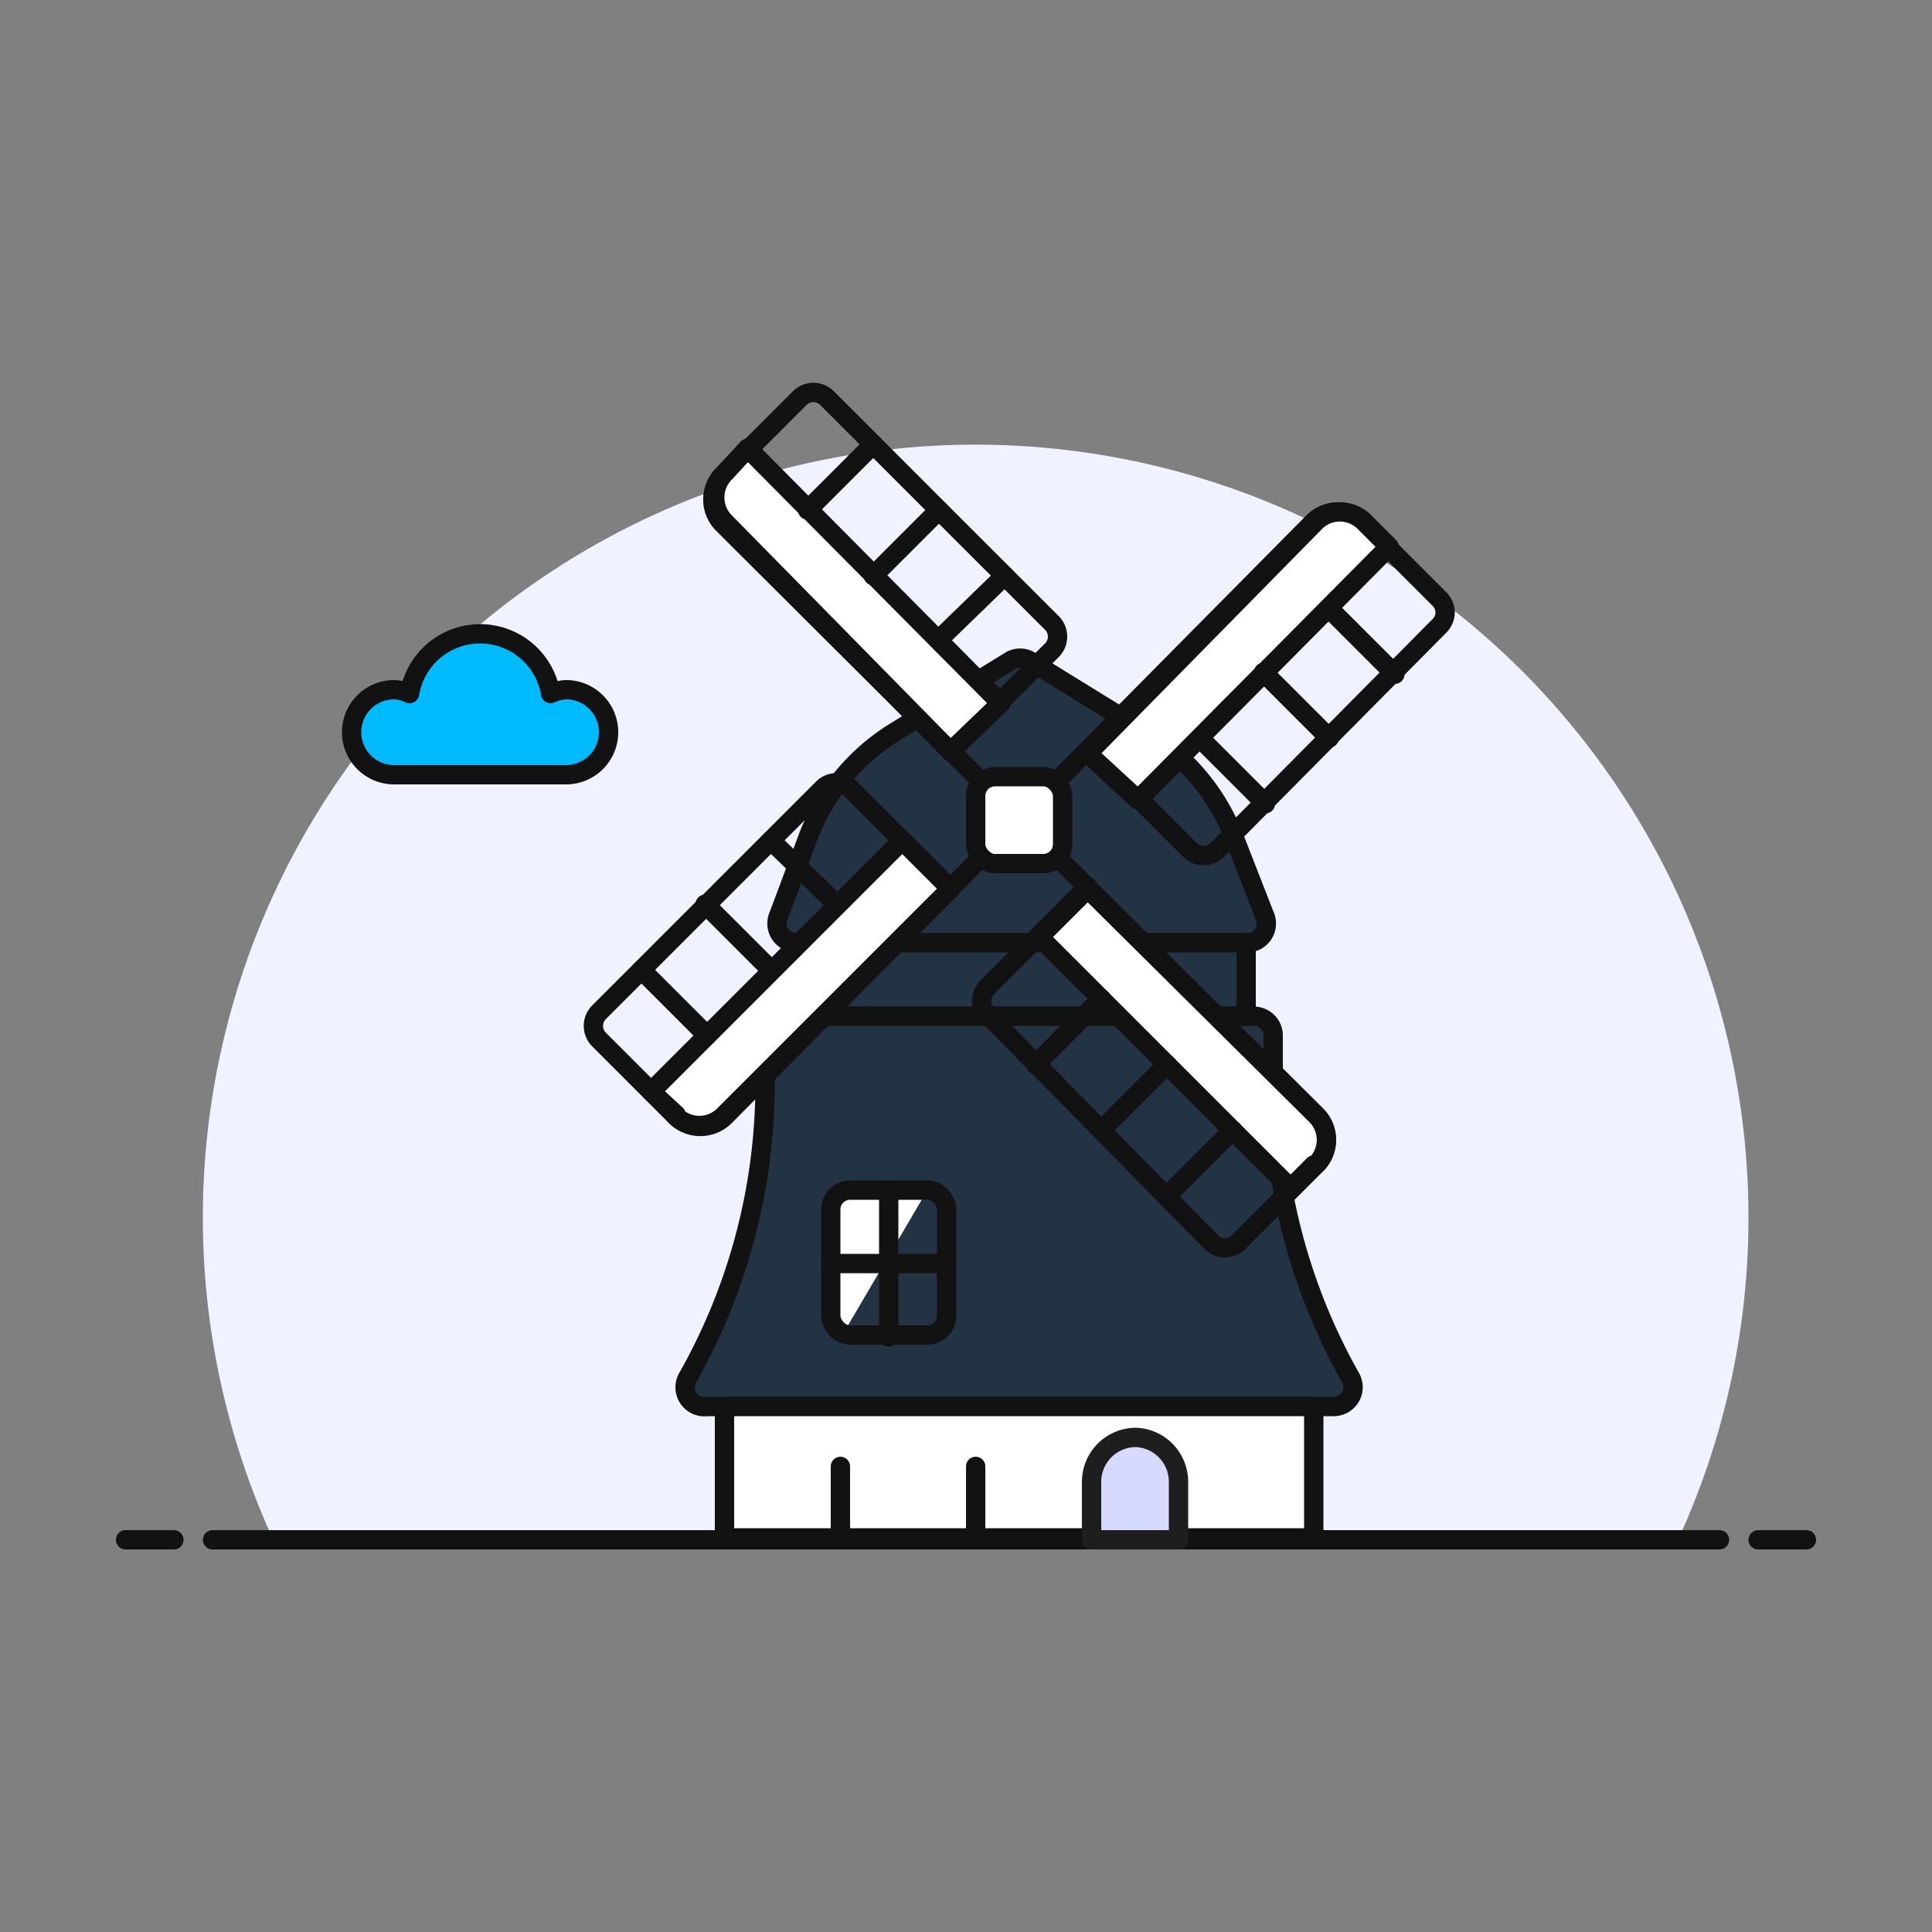 <svg id="windmill" data-name="Layer 1" xmlns="http://www.w3.org/2000/svg" viewBox="0 0 100 100">
  <rect x="0" y="0" width="100" height="100" fill="#808080" stroke="none"/>
  <defs>
    <style>
      .cls-2{
        fill:none
      }
      .cls-2,.cls-7{
        stroke:#121212;
        stroke-linejoin:round;
        stroke-linecap:round}
      .cls-5,.cls-7{
        fill:#fff}
      .cls-4{
        fill:#223344}
    </style>
  </defs>
  <path d="M90.5 63.1a40 40 0 1 0-76.4 16.5h72.8a39.9 39.9 0 0 0 3.6-16.4z" fill="#f0f2ff"/>
  <path class="cls-2" d="M11 79.7h78M6.5 79.7H9M91 79.7h2.5"/>
  <path class="cls-3" d="M29.3 35.7a2.1 2.1 0 0 0-.8.2 3.7 3.7 0 0 0-7.3 0 2 2 0 0 0-.8-.2 2.2 2.2 0 0 0 0 4.4h8.9a2.2 2.2 0 0 0 0-4.4z" fill="#00bbff" stroke="#121212" stroke-linejoin="round"/>
  <path class="cls-4" d="M64.5 48.8a1 1 0 0 0 1-1.3l-1.6-4.1a11 11 0 0 0-4.6-5.5l-6-3.7a1 1 0 0 0-1 0l-6 3.7a11 11 0 0 0-4.5 5.5l-1.5 4a1 1 0 0 0 .9 1.4z"/>
  <path class="cls-2" d="M64.5 48.8a1 1 0 0 0 1-1.3l-1.6-4.1a11 11 0 0 0-4.6-5.5l-6-3.7a1 1 0 0 0-1 0l-6 3.7a11 11 0 0 0-4.5 5.5l-1.5 4a1 1 0 0 0 .9 1.4z"/>
  <path class="cls-4" d="M41 48.8h23.5v3.8H41z"/>
  <path class="cls-2" d="M41 48.8h23.5v3.8H41z"/>
  <path class="cls-4" d="M69 72.8a1 1 0 0 0 .9-1.5 31 31 0 0 1-4-15.1v-2.6a1 1 0 0 0-1-1H40.6a1 1 0 0 0-1 1v2.6a30.9 30.9 0 0 1-4 15.1 1 1 0 0 0 1 1.5z"/>
  <path class="cls-2" d="M69 72.8a1 1 0 0 0 .9-1.5 31 31 0 0 1-4-15.1v-2.6a1 1 0 0 0-1-1H40.6a1 1 0 0 0-1 1v2.6a30.9 30.9 0 0 1-4 15.1 1 1 0 0 0 1 1.5z"/>
  <path class="cls-5" d="M37.5 72.8H68v6.8H37.5z"/>
  <path class="cls-2" d="M37.5 72.8H68v6.8H37.5z"/>
  <rect class="cls-4" x="43" y="61.6" width="6" height="7.5" rx="1" ry="1"/>
  <path class="cls-5" d="M48 61.6h-4a1 1 0 0 0-1 1v5.5a1 1 0 0 0 .6 1z"/>
  <rect class="cls-2" x="43" y="61.6" width="6" height="7.5" rx="1" ry="1"/>
  <path class="cls-2" d="M43 65.4h6M46 61.6v7.6"/>
  <path d="M61 79.7h-4.5v-3a2.3 2.3 0 0 1 2.3-2.3 2.3 2.3 0 0 1 2.2 2.3z" fill="#d6daff" stroke-linecap="round" stroke="#1e1e1e" stroke-linejoin="round"/>
  <path class="cls-2" d="M43.5 79.7v-3.8M50.5 79.7v-3.8"/>
  <g class="windmills">
    <animateTransform attributeName="transform" type="rotate" from="0 53 42.5" to="360 53 42.5" dur="10s" repeatDur="indefinite"/>
    <path class="cls-2" d="M49.2 38.9l5.2-5.2a1 1 0 0 0 0-1.5L42.8 20.6a1 1 0 0 0-1.4 0l-4 4a1.8 1.8 0 0 0 0 2.5l30.7 30.6a1.8 1.8 0 0 1 0 2.6l-4 4a1 1 0 0 1-1.4 0L51.1 52.5a1 1 0 0 1 0-1.4l5.2-5.2"/>
    <path class="cls-2" d="M49.2 46L44 40.8a1 1 0 0 0-1.4 0L31 52.4a1 1 0 0 0 0 1.4l4 4a1.8 1.8 0 0 0 2.5 0L68 27a1.8 1.8 0 0 1 2.5 0l4 4a1 1 0 0 1 .3.7 1 1 0 0 1-.3.7L63 44a1 1 0 0 1-1.4 0l-5.2-5.2"/>
    <path class="cls-7" d="M68 60.3l-1.2 1.2-13-13 2.5-2.5 11.8 11.7a1.8 1.8 0 0 1 0 2.6zM51.8 36.4l-2.6 2.5L37.5 27a1.8 1.8 0 0 1 0-2.5l1.2-1.3zM35 57.7l-1.3-1.2 13-13 2.5 2.5-11.7 11.7a1.8 1.8 0 0 1-2.6 0zM58.9 41.4L56.3 39 68.1 27a1.8 1.8 0 0 1 2.5 0l1.3 1.3z"/>
    <path class="cls-2" d="M57 58.5l3.4-3.4M60.4 61.9l3.4-3.4M53.6 55.1l3.4-3.4M45.2 29.8l3.4-3.4M48.6 33.1l3.4-3.3M41.8 26.4l3.4-3.4M68.8 38.2l-3.4-3.4M65.5 41.6l-3.4-3.4M72.2 34.9l-3.4-3.4M39.9 50.2l-3.4-3.4M36.6 53.6l-3.4-3.4M43.3 46.8l-3.4-3.3"/>
  </g>
  <rect class="cls-7" x="50.5" y="40.2" width="4.5" height="4.5" rx="1" ry="1"/>
</svg>